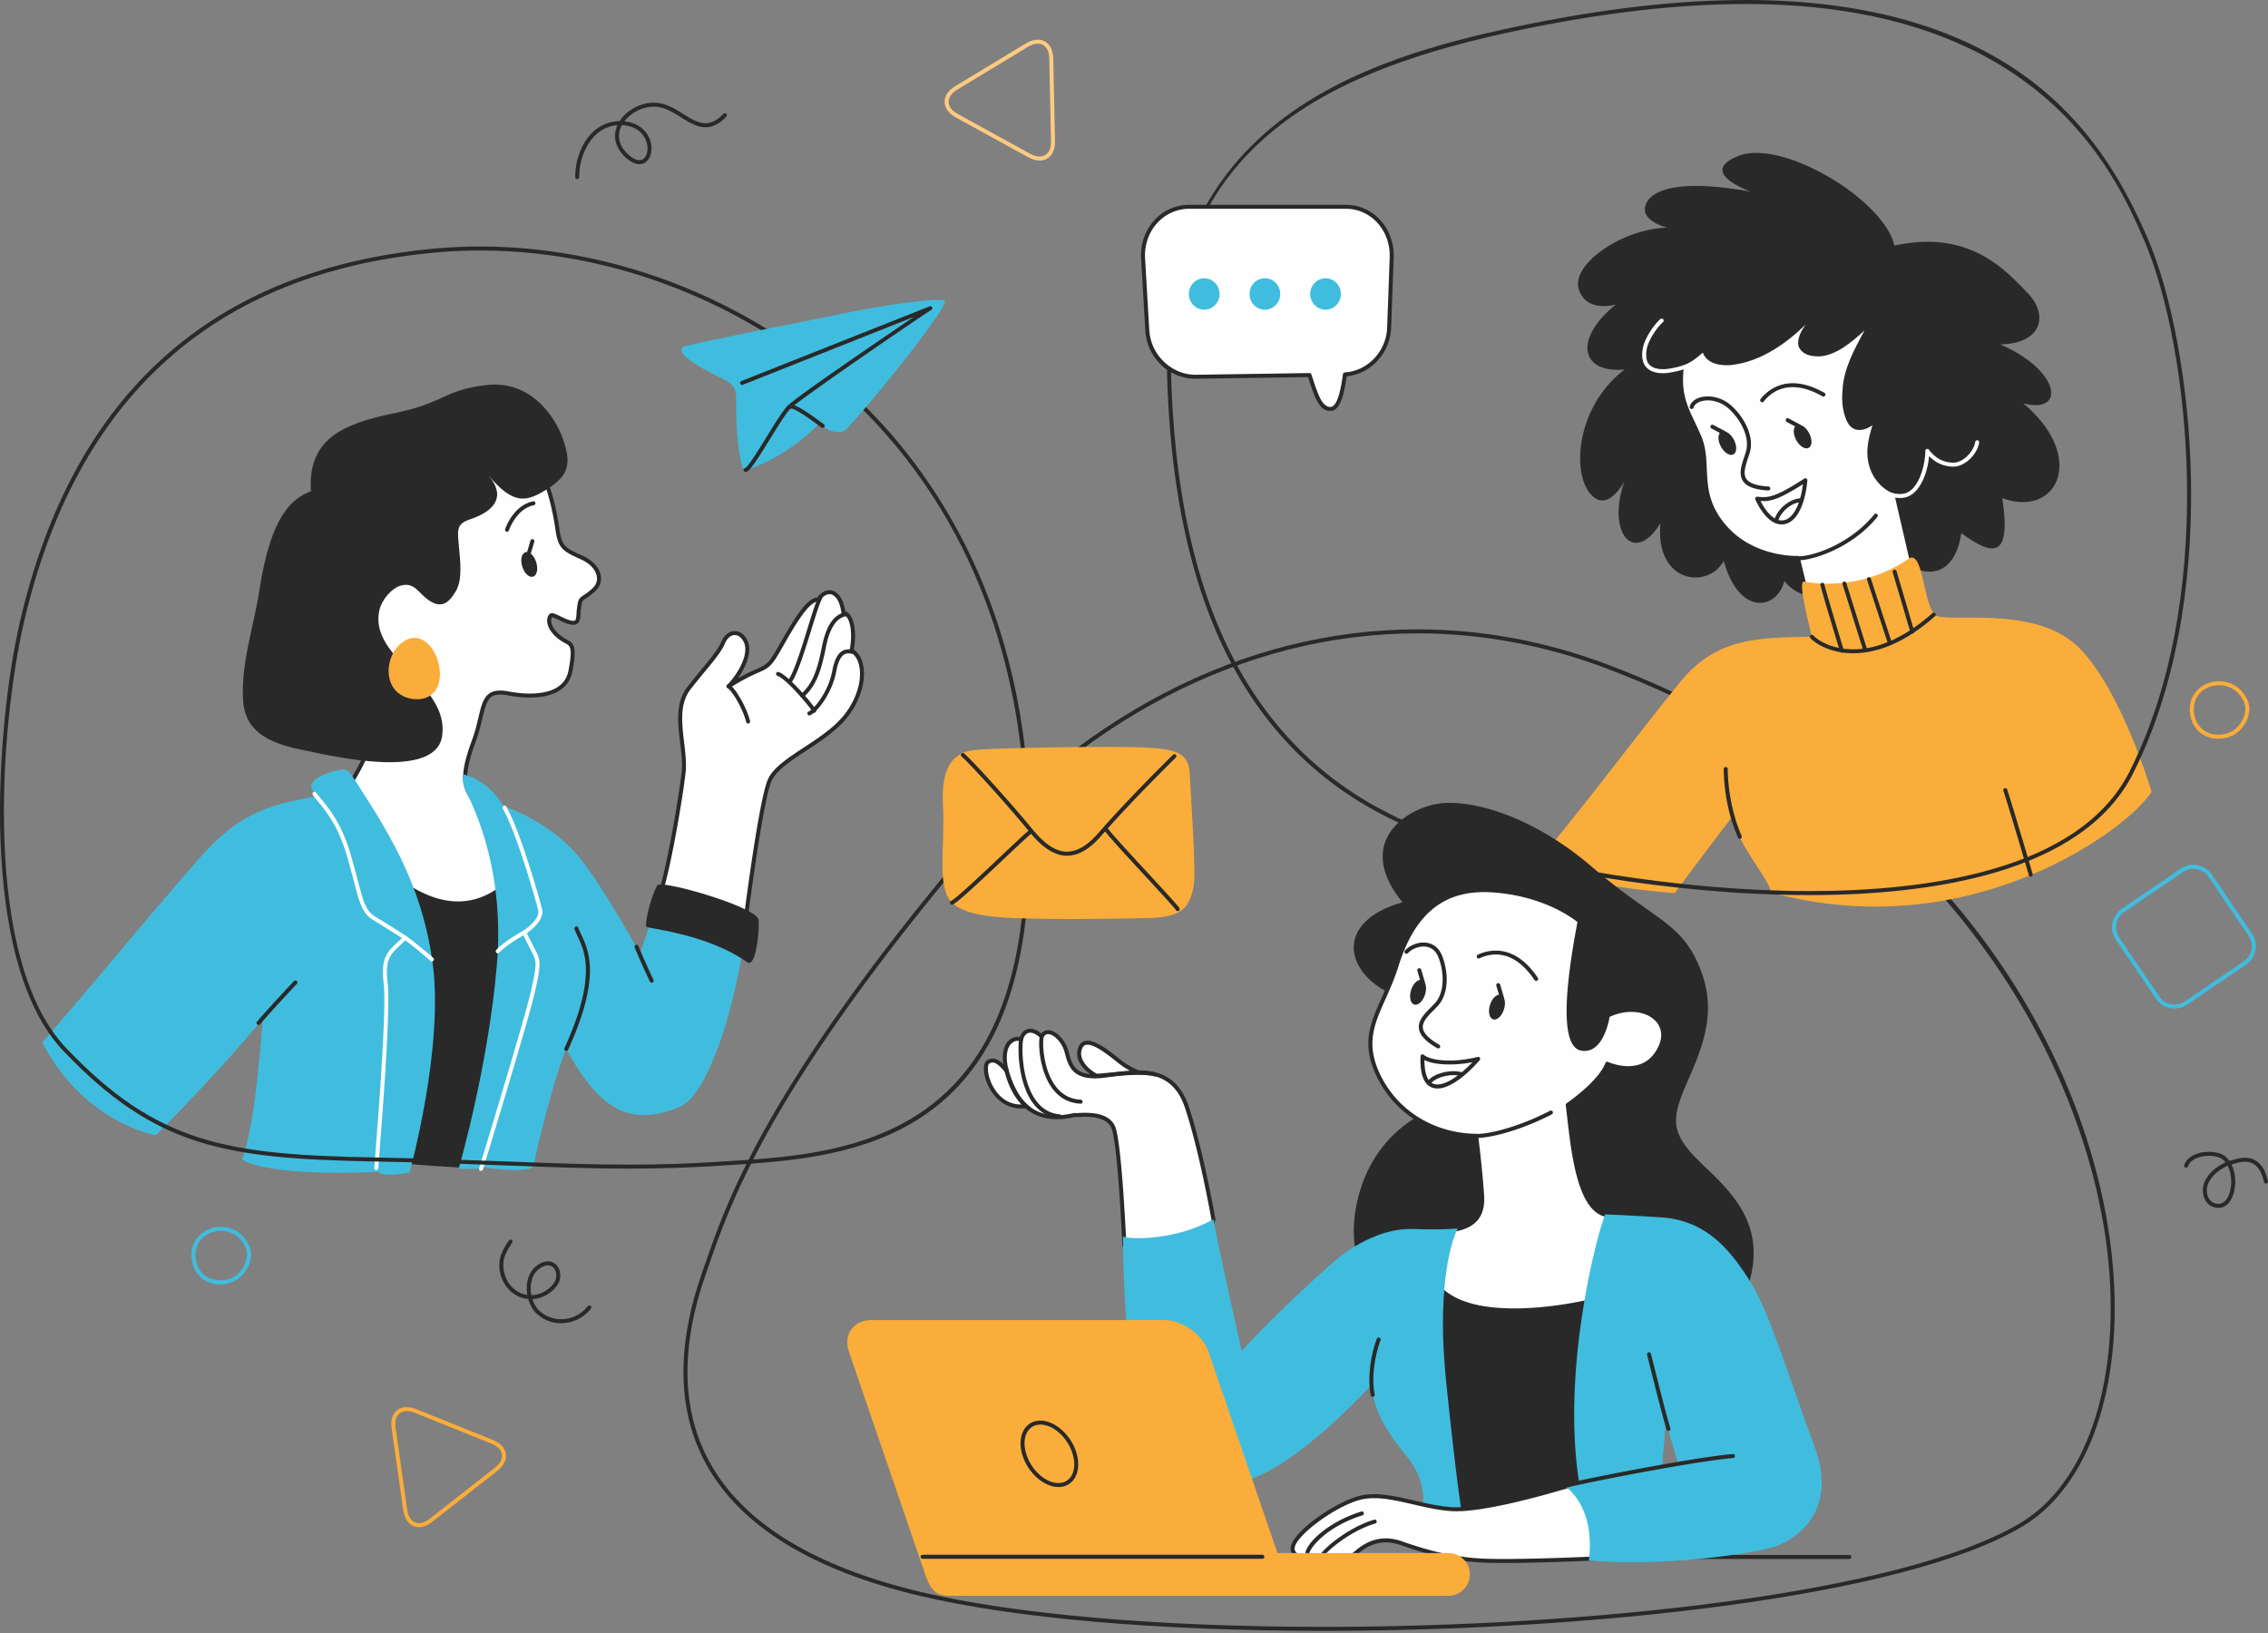 <svg width="600" height="432" fill="none" xmlns="http://www.w3.org/2000/svg"><rect width="100%" height="100%" fill="#808080" stroke="none"/><path d="M589.344 308.41c-2.05.879-3.98 2.431-4.715 3.901-.851 1.149-1.043 2.899-.504 4.243.293.731.917 1.646 2.23 1.865 2.253.443 3.209-1.947 3.52-2.996.67-2.254.481-5.049-.531-7.013Zm-2.434 11.124a3.76 3.76 0 0 1-.744-.077c-1.387-.23-2.466-1.122-3.021-2.51-.677-1.69-.435-3.825.588-5.19.792-1.598 2.838-3.277 5.035-4.253-.448-.573-.995-1.019-1.639-1.277-1.483-.592-4.17-.71-6.227.244-1.068.495-1.761 1.194-2.054 2.073a.528.528 0 1 1-1.002-.333c.383-1.151 1.287-2.084 2.613-2.699 2.038-.946 5.077-1.061 7.062-.265.925.37 1.68 1.024 2.265 1.86a9.476 9.476 0 0 1 1.133-.303c2.243-.751 4.181-.707 5.694.151 1.627.921 2.763 2.782 3.374 5.533a.529.529 0 0 1-1.032.23c-.543-2.448-1.507-4.077-2.862-4.844-1.246-.706-2.895-.722-4.904-.051a8.3 8.3 0 0 0-.85.219c1.099 2.221 1.277 5.232.548 7.682-.724 2.436-2.18 3.809-3.977 3.81ZM144.922 334.735c-.345 0-.706.078-1.068.232-2.149.915-2.958 2.697-3.259 4.03-.256 1.144-.245 2.416-.004 3.627a7.133 7.133 0 0 0 1.47-.179c2.376-.576 4.586-2.436 5.026-4.232.236-1.264-.079-2.404-.85-3.023a2.072 2.072 0 0 0-1.315-.455Zm3.492 15.31c-2.59 0-5.005-1.026-6.844-2.924-.816-.921-1.434-2.144-1.808-3.469a7.912 7.912 0 0 1-3.838-1.392c-2.021-1.398-3.385-3.687-3.741-6.277-.402-3.211.705-5.186 2.439-7.835a.53.53 0 0 1 .884.58c-1.648 2.516-2.64 4.206-2.275 7.116.315 2.292 1.516 4.317 3.293 5.548a6.89 6.89 0 0 0 2.991 1.169c-.223-1.279-.219-2.599.05-3.795.509-2.257 1.849-3.908 3.875-4.771 1.226-.523 2.519-.383 3.458.372 1.079.866 1.537 2.387 1.222 4.068-.542 2.212-3.039 4.365-5.817 5.039a8.465 8.465 0 0 1-1.444.198c.333 1.045.838 2.001 1.485 2.732a8.432 8.432 0 0 0 6.518 2.575 9.027 9.027 0 0 0 6.625-3.419.529.529 0 0 1 .741-.088c.23.181.269.513.088.741a10.076 10.076 0 0 1-7.902 3.832ZM164.521 33.113l-.057.108c-1.293 2.508-.792 5.107 1.408 7.316 1.604 1.611 3.119 2.2 4.152 1.617 1.082-.609 1.557-2.436 1.107-4.25-.267-1.076-1.527-4.56-6.61-4.79Zm-11.817 14.252a.529.529 0 0 1-.528-.526c-.02-4.507 1.721-9.02 4.542-11.778 1.994-1.949 4.477-2.987 7.205-3.015 2.138-3.354 6.602-5.42 10.52-4.77 2.298.382 4.31 1.639 6.255 2.854 3.599 2.247 6.706 4.19 10.703-.028a.529.529 0 0 1 .767.726c-4.589 4.845-8.371 2.484-12.029.197-1.857-1.16-3.779-2.36-5.869-2.707-3.265-.539-7.073 1.109-9.098 3.783 4.218.419 6.372 3.082 6.984 5.547.57 2.297-.109 4.578-1.612 5.426-.868.49-2.728.91-5.42-1.791-2.403-2.412-3.042-5.364-1.786-8.158-2.234.152-4.209 1.055-5.882 2.691-2.624 2.566-4.242 6.787-4.224 11.018a.528.528 0 0 1-.526.53h-.002Z" fill="#292929"/><path d="M587.053 181.274c-2.112 0-4.109.91-5.341 2.432-1.219 1.506-1.615 3.469-1.145 5.677.643 3.023 3.115 4.977 6.295 4.977.924 0 1.855-.168 2.765-.499 1.561-.568 3.019-2.022 3.804-3.797.667-1.509.758-3.015.256-4.244-1.203-2.844-3.684-4.546-6.634-4.546Zm-.191 14.142c-3.699 0-6.576-2.283-7.329-5.814-.68-3.195.363-5.331 1.358-6.561 1.43-1.768 3.734-2.823 6.162-2.823 3.389 0 6.233 1.942 7.61 5.197.615 1.501.519 3.302-.266 5.077-.898 2.028-2.588 3.699-4.409 4.361a9.11 9.11 0 0 1-3.126.563Z" fill="#FAAD3A"/><path d="M58.41 325.625c-2.113 0-4.11.909-5.341 2.431-1.22 1.507-1.616 3.47-1.146 5.676.644 3.024 3.116 4.979 6.295 4.979a8.08 8.08 0 0 0 2.766-.499c1.56-.568 3.018-2.022 3.803-3.794.668-1.511.76-3.019.256-4.247-1.203-2.844-3.684-4.546-6.634-4.546Zm-.192 14.142c-3.699 0-6.576-2.282-7.328-5.814-.681-3.195.362-5.332 1.358-6.561 1.43-1.768 3.734-2.824 6.161-2.824 3.389 0 6.233 1.943 7.61 5.196.615 1.504.52 3.305-.266 5.08-.898 2.028-2.587 3.698-4.409 4.361a9.157 9.157 0 0 1-3.126.562ZM580.246 229.846a4.82 4.82 0 0 0-2.72.834l-15.588 10.589a4.834 4.834 0 0 0-2.04 3.115 4.832 4.832 0 0 0 .749 3.647l10.587 15.585a4.87 4.87 0 0 0 4.04 2.129c.977 0 1.919-.29 2.724-.837l15.584-10.584a4.877 4.877 0 0 0 1.293-6.765l-10.587-15.584a4.875 4.875 0 0 0-4.042-2.129Zm-4.972 36.955a5.932 5.932 0 0 1-4.915-2.59l-10.587-15.586a5.89 5.89 0 0 1-.911-4.44 5.88 5.88 0 0 1 2.483-3.791l15.588-10.589a5.882 5.882 0 0 1 3.314-1.016c1.976 0 3.815.969 4.917 2.592l10.587 15.585a5.938 5.938 0 0 1-1.574 8.232l-15.583 10.585a5.893 5.893 0 0 1-3.319 1.018Z" fill="#40BDDE"/><path d="M107.596 373.285c-.926 0-1.692.317-2.215.919-.677.782-.935 2.028-.725 3.514l3.063 21.638c.318 2.244 1.477 3.584 3.1 3.584.898 0 1.893-.407 2.876-1.179l17.207-13.474c1.385-1.085 2.057-2.335 1.888-3.52-.168-1.185-1.16-2.2-2.794-2.858l-20.27-8.163c-.759-.306-1.475-.461-2.13-.461Zm3.223 30.711c-2.165 0-3.752-1.721-4.145-4.491l-3.063-21.64c-.258-1.817.079-3.323.972-4.352 1.195-1.377 3.262-1.664 5.538-.747l20.27 8.164c1.999.803 3.222 2.115 3.446 3.689.222 1.574-.588 3.173-2.284 4.5l-17.207 13.474c-1.17.918-2.39 1.403-3.527 1.403Z" fill="#FAAD3A"/><path d="M274.564 11.544c-.8 0-1.706.294-2.622.849L253.246 23.71c-1.505.91-2.321 2.072-2.295 3.268.025 1.197.888 2.323 2.43 3.172l19.152 10.53c1.801.99 3.485.971 4.484-.049.701-.715 1.055-1.853 1.026-3.29l-.457-21.847c-.05-2.437-1.209-3.95-3.022-3.95Zm.478 30.932c-.953 0-1.969-.292-3.019-.87l-19.15-10.53c-1.888-1.037-2.946-2.484-2.979-4.075-.033-1.59.963-3.079 2.805-4.194l18.696-11.318c1.096-.664 2.162-1 3.169-1 2.414 0 4.015 1.955 4.078 4.984l.457 21.848c.036 1.727-.423 3.127-1.327 4.05-.708.723-1.651 1.105-2.73 1.105Z" fill="#FDCA81"/><path d="M374.996 167.55c-45.823 0-90.046 23.046-124.524 64.895-47.581 57.748-57.567 86.689-62.932 102.237-.279.806-.545 1.581-.805 2.322-6.796 19.421-6.472 36.158.966 49.745 8.828 16.129 27.664 27.707 55.987 34.415 25.074 5.939 62.9 9.211 106.511 9.212h.018c68.813 0 152.485-8.502 184.315-27.497 17.21-10.271 26.157-36.364 23.349-68.097-4.547-51.403-42.097-123.619-132.956-157.98-16.234-6.14-33.033-9.252-49.929-9.252Zm-24.779 263.882h-.018c-43.69-.001-81.602-3.283-106.755-9.24-28.625-6.78-47.692-18.534-56.669-34.936-7.587-13.861-7.937-30.885-1.037-50.6.26-.742.525-1.513.803-2.319 5.387-15.611 15.413-44.669 63.115-102.565 34.684-42.096 79.196-65.278 125.34-65.278 17.024 0 33.949 3.135 50.302 9.319 40.767 15.418 74.858 40.202 98.587 71.675 19.969 26.486 32.417 57.454 35.049 87.2 2.843 32.141-6.3 58.617-23.862 69.098-31.999 19.097-115.9 27.646-184.855 27.646Z" fill="#292929"/><path d="M142.736 124.046c2.101 3.439 3.818 9.555 4.776 16.244.671 4.68 1.912 5.159 6.497 7.261 4.587 2.102 5.639 6.115 3.155 8.408-3.539 3.266-3.535 1.482-4.013 5.159-.32 2.454.346 4.412-2.955 3.356-1.296-.415-3.976-2.01-4.357-1.716-1.143.883-.792 4.225 3.565 6.733 1.589.915 2.905.792 1.501 8.062-1.223 6.331-8.886 7.309-16.483 5.875-7.596-1.432-6.019 4.301-9.028 12.47-3.01 8.17-3.44 12.756.715 16.196 4.157 3.44 7.454 19.922 7.024 23.935-.43 4.013-14.763 12.325-26.946-1.147-6.592-9.172-14.045-26.802-14.045-26.802s7.739-10.749 7.596-21.212c-.143-10.462-4.586-49.877 9.889-61.056 14.476-11.178 31.675-4.536 33.109-1.766Z" fill="#FEFEFE"/><path d="M92.742 208.145c.968 2.251 7.833 18.024 13.874 26.43 5.351 5.913 10.855 7.162 14.524 7.162 6.374 0 11.25-3.739 11.467-5.764.415-3.877-2.913-20.224-6.836-23.471-4.546-3.764-3.815-8.803-.874-16.786.802-2.173 1.271-4.166 1.687-5.924.972-4.128 1.677-7.111 5.759-7.111.648 0 1.361.075 2.177.229 1.999.378 3.904.569 5.662.569 4.124 0 9.243-1.046 10.204-6.025 1.2-6.215.405-6.631-.798-7.261-.145-.077-.295-.155-.449-.244-2.606-1.5-4.244-3.577-4.378-5.553-.06-.89.215-1.637.755-2.056.458-.354 1.255-.008 2.944.8.697.334 1.418.678 1.896.832.556.178 1.003.267 1.327.267.625 0 .741-.257.832-1.836.023-.422.051-.877.112-1.351.318-2.447.444-2.712 1.677-3.522.521-.341 1.308-.857 2.5-1.959.891-.822 1.28-1.911 1.096-3.068-.278-1.747-1.815-3.419-4.111-4.471l-.268-.123c-4.364-1.998-5.834-2.67-6.532-7.544-.992-6.925-2.707-12.772-4.705-16.044-.67-1.29-6.303-4.241-14.263-4.241-4.61 0-11.487 1.068-18.072 6.151-12.244 9.457-10.681 40.03-9.931 54.723.122 2.384.227 4.444.248 5.908.133 9.768-6.343 19.578-7.524 21.283Zm28.398 34.648c-3.884 0-9.697-1.311-15.345-7.556-6.588-9.162-14.066-26.773-14.14-26.95a.527.527 0 0 1 .057-.514c.077-.106 7.636-10.733 7.497-20.896-.02-1.445-.124-3.495-.246-5.869-.76-14.873-2.341-45.819 10.341-55.612 6.82-5.267 13.942-6.373 18.717-6.373 7.758 0 14.174 2.831 15.182 4.781 2.053 3.356 3.82 9.35 4.832 16.412.616 4.302 1.635 4.768 5.925 6.732l.269.124c2.657 1.217 4.375 3.137 4.713 5.265.242 1.518-.263 2.941-1.42 4.01-1.257 1.161-2.089 1.705-2.638 2.066-.911.599-.928.61-1.21 2.775-.058.448-.083.878-.105 1.275-.095 1.667-.25 3.568-3.534 2.515-.548-.176-1.302-.536-2.031-.885-.636-.305-1.567-.75-1.934-.829-.191.219-.286.604-.255 1.06.086 1.254 1.142 3.15 3.853 4.711.139.08.277.152.41.223 1.721.901 2.631 1.735 1.345 8.397-.857 4.437-4.849 6.88-11.241 6.88-1.823 0-3.794-.198-5.857-.586a10.799 10.799 0 0 0-1.982-.212c-3.116 0-3.702 1.931-4.732 6.298-.422 1.787-.9 3.813-1.722 6.047-3.198 8.678-3.057 12.615.556 15.606 4.334 3.586 7.666 20.161 7.212 24.399-.289 2.7-5.673 6.706-12.517 6.706Z" fill="#292929"/><path d="M99.356 306.736c2.676 1.148 27.901 2.484 27.901 2.484s11.084-35.351 6.499-75.865c-9.174 8.026-19.494 6.114-29.812-2.294 6.495 19.875 3.44 60.768-4.588 75.675ZM138.167 149.893c.559 1.788 1.838 2.981 2.856 2.664 1.019-.319 1.392-2.027.835-3.816-.558-1.787-1.838-2.98-2.854-2.66-1.02.318-1.396 2.024-.837 3.812Z" fill="#292929"/><path d="M139.883 146.936a.528.528 0 0 1-.506-.677l.956-3.249a.527.527 0 1 1 1.013.298l-.956 3.25a.529.529 0 0 1-.507.378Z" fill="#292929"/><path d="M114.453 254.757c-2.95-21.758-12.678-36.153-21.282-49.49-1.32-2.046-2.541-1.755-3.103-1.643-4.114.817-8.705 2.748-7.529 5.269.25.533.633 1.081 1.11 1.691-1.785.36-3.921.808-6.46 1.367-9.556 2.1-15.47 5.881-21.393 11.804-5.925 5.923-36.218 42.656-44.626 52.019 11.084 21.405 30.102 24.557 30.102 24.557s17.38-17.483 28.273-30.86c-.384 2.674-1.719 27.519-5.541 37.264 6.75 3.917 25.514 3.73 35.95 3.283 1.712 1.572 8.385.157 8.385.157s9.171-32.868 6.114-55.418Z" fill="#40BDDE"/><path d="M82.252 129.97c-5.016 1.863-10.606 6.449-13.616 26.084-1.455 9.496-4.979 19.69-4.316 29.374.622 9.063 8.471 11.535 16.473 13.135 7.05 1.41 34.448 7.943 36.176-3.854 2.015-13.763-19.677-20.674-16.566-33.448.633-2.596 3.241-5.823 5.926-6.424 3.426-.765 4.444 2.163 7.109 3.959 3.246 2.189 5.189.91 7.139-2.375 1.843-3.104 1.153-8.078.861-11.564-.382-4.567-.925-6.217 3.038-7.524 5.357-1.766 9.944-5.396 4.788-11.52 6.879 8.169 10.318 6.88 15.907 3.297 5.59-3.584 5.877-6.88 3.727-13.042-2.151-6.164-8.743-15.623-20.352-14.19-11.609 1.433-10.463 4.586-24.365 7.453-13.903 2.867-22.789 7.023-21.929 20.639Z" fill="#292929"/><path d="M134.136 140.673a.529.529 0 0 1-.498-.706c.375-1.051 2.495-6.344 7.413-7.362a.53.53 0 0 1 .213 1.035c-4.363.902-6.29 5.724-6.631 6.682a.529.529 0 0 1-.497.351Z" fill="#292929"/><path d="m99.548 309.557-.033-.001a.527.527 0 0 1-.494-.559c.028-.459.126-1.711.267-3.531.827-10.624 3.026-38.847 2.219-45.293-.844-6.747.985-8.438 3.754-10.997.345-.319.709-.656 1.087-1.019a528.673 528.673 0 0 0-7.65-4.797c-2.828-1.728-3.45-4.075-5.114-10.346a299.39 299.39 0 0 0-1.806-6.584c-2.27-7.882-5.503-11.809-7.643-14.407-.525-.637-.978-1.187-1.356-1.715a.528.528 0 0 1 .86-.615c.357.499.8 1.036 1.312 1.658 2.195 2.666 5.512 6.695 7.842 14.787.75 2.601 1.339 4.82 1.812 6.605 1.584 5.973 2.178 8.208 4.645 9.715 3.405 2.082 8.178 5.135 8.227 5.166a.529.529 0 0 1 .089.818 53.707 53.707 0 0 1-1.589 1.51c-2.707 2.503-4.198 3.881-3.421 10.089.819 6.553-1.385 34.854-2.215 45.507-.14 1.812-.238 3.058-.266 3.515a.528.528 0 0 1-.527.494Z" fill="#FEFEFE"/><path d="m173.311 240.424-4.013 11.848s-9.555-17.389-15.671-25.033c-5.715-7.144-13.931-11.616-20.441-14.044-4.393-7.269-10.598-8.318-10.598-8.318s-.492 1.721.417 3.898c.909 2.176 10.747 19.228 8.455 46.364-2.292 27.136-10.128 54.081-10.128 54.081h5.925l.13-.426c4.457.573 13.532 1.487 13.819-.529.383-2.675 5.543-24.078 8.6-30.767 9.172 17.006 17.683 20.477 29.997 15.304 8.802-3.697 16.058-33.267 17.014-44.924.19-.192-23.506-7.454-23.506-7.454Z" fill="#40BDDE"/><path d="M127.257 309.748a.529.529 0 0 1-.505-.682c.118-.388 11.861-38.859 13.559-46.209 1.743-7.562 1.687-8.469.551-10.691a718.242 718.242 0 0 1-2.657-5.243.531.531 0 0 1 .195-.687c1.29-.796 4.515-3.335 3.967-5.49-1.22-4.786-5.867-20.645-9.265-26.673l-.11-.193a.53.53 0 0 1 .918-.524l.113.199c3.448 6.119 8.139 22.108 9.368 26.931.721 2.831-2.8 5.537-4.031 6.383.409.815 1.368 2.72 2.441 4.816 1.329 2.594 1.277 3.873-.462 11.409-1.704 7.387-13.458 45.892-13.577 46.281a.528.528 0 0 1-.505.373Z" fill="#FEFEFE"/><path d="M149.805 278.025a.529.529 0 0 1-.479-.747c8.591-18.804 5.389-25.573 3.476-29.617-.333-.704-.621-1.312-.821-1.911a.53.53 0 0 1 1.004-.334c.178.539.453 1.12.772 1.793 1.991 4.21 5.325 11.256-3.471 30.508a.53.53 0 0 1-.481.308ZM172.406 259.966a.528.528 0 0 1-.478-.3c-.021-.044-2.13-4.461-4.024-9.006a.53.53 0 0 1 .284-.691.532.532 0 0 1 .691.285c1.883 4.521 3.982 8.912 4.003 8.956a.528.528 0 0 1-.476.756Z" fill="#292929"/><path d="M174.84 235.885c2.149-6.736 5.303-24.938 6.019-31.674.716-6.736-3.296-16.196 1.434-22.215 4.729-6.019 7.74-9.03 9.029-12.04 1.29-3.009 4.3-3.439 5.876-.43 1.577 3.01-.86 8.314-4.442 12.04 8.742-5.589 9.458-3.584 12.181-7.882 2.724-4.301 8.027-15.337 11.468-15.05 2.865-3.87 6.162-1.72 6.735 3.583 1.72-.142 3.297 3.87 2.151 9.89 4.155 2.436 3.725 11.321-2.151 18.058-5.877 6.737-17.056 10.749-19.493 16.196-2.435 5.446-6.449 37.407-6.449 37.407l-22.358-7.883Z" fill="#FEFEFE"/><path d="m175.494 235.556 21.262 7.497c.599-4.697 4.134-31.82 6.409-36.908 1.37-3.062 5.313-5.651 9.487-8.391 3.644-2.393 7.411-4.866 10.089-7.936 3.481-3.99 5.302-9.195 4.639-13.262-.308-1.889-1.122-3.271-2.357-3.995a.529.529 0 0 1-.253-.554c.838-4.397.194-7.596-.816-8.816-.17-.205-.433-.449-.726-.449-.269 0-.585-.2-.614-.468-.329-3.042-1.604-5.086-3.171-5.086-.858 0-1.762.608-2.615 1.76a.517.517 0 0 1-.468.212h-.002c-2.473 0-6.333 6.767-8.887 11.246-.768 1.348-1.494 2.622-2.088 3.559-1.643 2.594-2.636 3.032-4.812 3.991-1.613.709-3.822 1.682-7.532 4.054a.531.531 0 0 1-.693-.109.53.53 0 0 1 .029-.702c3.245-3.375 5.875-8.528 4.355-11.428-.598-1.142-1.429-1.77-2.341-1.77-1.036 0-2.002.808-2.582 2.163-.925 2.157-2.641 4.238-5.239 7.39a241.988 241.988 0 0 0-3.861 4.768c-2.959 3.767-2.329 9.028-1.72 14.117.334 2.797.651 5.439.397 7.827-.677 6.364-3.714 24.097-5.89 31.29Zm21.704 8.74a.566.566 0 0 1-.177-.029l-22.357-7.884a.529.529 0 0 1-.328-.659c2.166-6.786 5.308-25.092 5.998-31.57.241-2.27-.068-4.853-.395-7.59-.635-5.302-1.292-10.785 1.938-14.895 1.454-1.851 2.741-3.411 3.875-4.787 2.542-3.082 4.22-5.117 5.084-7.133.752-1.757 2.081-2.805 3.553-2.805 1.304 0 2.499.852 3.276 2.337 1.411 2.691-.027 6.764-2.489 10.197 2.256-1.294 3.828-1.986 4.971-2.49 2.09-.921 2.872-1.265 4.344-3.588.581-.917 1.3-2.18 2.063-3.517 3.62-6.349 6.845-11.621 9.59-11.779 1.279-1.624 2.492-1.972 3.299-1.972 2.082 0 3.693 2.182 4.169 5.6.342.083.752.298 1.155.785 1.057 1.277 1.961 4.475 1.106 9.335 1.337.923 2.215 2.482 2.55 4.534.711 4.364-1.207 9.909-4.885 14.126-2.774 3.179-6.603 5.693-10.306 8.125-4.042 2.653-7.859 5.159-9.102 7.939-2.377 5.313-6.368 36.94-6.409 37.259a.527.527 0 0 1-.523.461Z" fill="#292929"/><path d="M197.914 191.41a.528.528 0 0 1-.513-.406c-.725-3.043-3.448-8.005-4.938-8.999a.529.529 0 1 1 .585-.878c1.856 1.236 4.65 6.562 5.38 9.632a.526.526 0 0 1-.514.651ZM215.401 188.544a.528.528 0 0 1-.473-.291c-.533-1.068-6.879-8.676-9.298-9.482a.53.53 0 0 1 .335-1.002c2.774.925 9.329 8.853 9.908 10.011a.527.527 0 0 1-.472.764Z" fill="#292929"/><path d="M214.111 189.261a.528.528 0 0 1-.222-1.008c1.659-.765 5.309-5.446 6.295-10.795.505-2.742 1.349-4.446 2.578-5.208 1.138-.705 2.397-.463 3.246-.221a.528.528 0 1 1-.291 1.016c-1.056-.303-1.795-.271-2.398.103-.949.589-1.654 2.103-2.096 4.502-1.015 5.507-4.82 10.607-6.892 11.562a.528.528 0 0 1-.22.049ZM212.247 184.53a.527.527 0 0 1-.346-.927c3.124-2.716 4.404-6.677 5.561-12.6 1.063-5.453 3.137-8.487 6.16-9.018a.528.528 0 1 1 .182 1.039c-2.548.449-4.333 3.201-5.305 8.18-1.201 6.15-2.552 10.281-5.905 13.197a.527.527 0 0 1-.347.129ZM208.95 180.805a.528.528 0 0 1-.431-.833c1.555-2.209 3.508-8.526 5.075-13.603 1.174-3.796 2.187-7.074 2.92-8.418a.526.526 0 0 1 .716-.21c.257.139.351.46.211.716-.682 1.251-1.729 4.638-2.837 8.224-1.673 5.415-3.57 11.553-5.221 13.9a.528.528 0 0 1-.433.224ZM68.397 271.146a.527.527 0 0 1-.4-.87c3.22-3.788 9.698-10.652 9.764-10.721a.527.527 0 1 1 .767.726c-.065.068-6.525 6.912-9.727 10.679a.524.524 0 0 1-.404.186ZM173.906 234.181c-2.112 3.961-3.334 10.385-2.904 10.958.43.574 16.107 1.849 26.802 9.506 2.436 1.146 3.215-10.144 2.834-11.45-1.003-3.44-25.441-10.447-26.732-9.014Z" fill="#292929"/><path d="M114.262 254.33a.526.526 0 0 1-.347-.13c-.049-.041-4.864-4.222-7.104-5.714a.528.528 0 0 1 .586-.879c2.296 1.529 7.012 5.622 7.212 5.796a.53.53 0 0 1-.347.927ZM131.669 252.182a.529.529 0 0 1-.374-.901c2.018-2.019 4.598-3.566 6.304-4.591a37.81 37.81 0 0 0 1.063-.65.528.528 0 1 1 .576.885c-.285.185-.659.409-1.095.671-1.663.998-4.175 2.505-6.1 4.431a.53.53 0 0 1-.374.155Z" fill="#FEFEFE"/><path d="M116.318 177.12c-.558-5.211-4.666-10.552-9.542-7.436-4.241 2.708-5.532 9.999-1.65 13.455 1.652 1.471 4.326 2.159 6.561 1.722 3.754-.736 5.009-4.209 4.631-7.741Z" fill="#FAAD3A"/><path d="M127.083 66.265c-3.852 0-7.716.17-11.487.503-58.832 5.21-95.633 38.299-109.378 98.349-6.043 26.394-11.219 88.548 11.349 112.209 24.156 25.324 42.544 28.143 81.8 28.882 13.554.257 24.936.686 34.977 1.065 11.675.441 21.756.822 32.043.822h.002c8.152 0 15.624-.236 23.515-.742l2.439-.153c29.339-1.827 73.674-4.589 78.477-69.681 3.732-50.605-9.778-94.021-39.069-125.554-26.583-28.616-65.711-45.7-104.668-45.7Zm39.306 242.886h-.002c-10.307 0-20.398-.381-32.083-.823-10.036-.378-21.413-.808-34.957-1.063-39.568-.746-58.112-3.596-82.544-29.211-22.864-23.97-17.7-86.598-11.615-113.173 13.86-60.547 50.975-93.911 110.315-99.165 3.801-.336 7.697-.507 11.58-.507 39.245 0 78.662 17.21 105.441 46.037 20.569 22.143 44.093 62.037 39.349 126.351-4.871 66.011-49.76 68.807-79.464 70.657l-2.437.155c-7.914.506-15.409.742-23.583.742Z" fill="#292929"/><path d="M181.067 91.654c7.157-1.867 30.034-6.225 42.018-8.715 11.983-2.491 25.056-4.203 26.768-3.424 1.711.778-17.276 24.744-26.146 34.237-2.956 2.023-7.003-1.712-7.003-1.712-8.403 8.715-17.898 11.983-19.452 12.295-1.557.31-2.336-9.337-2.492-15.097-.155-5.757.867-6.879-3.889-9.181-14.785-7.16-9.804-8.403-9.804-8.403Z" fill="#40BDDE"/><path d="M197.251 124.863a.528.528 0 0 1-.139-1.037c.781-.284 3.621-4.884 5.695-8.243 2.228-3.61 4.333-7.02 5.588-8.273 2.362-2.363 24.131-17.223 33.372-23.477l-45.253 17.96a.528.528 0 1 1-.391-.981l49.8-19.764a.528.528 0 0 1 .431.963c-1.538.815-34.742 23.575-37.212 26.045-1.167 1.168-3.338 4.683-5.437 8.082-3.605 5.84-5.292 8.427-6.314 8.706a.524.524 0 0 1-.14.019Z" fill="#292929"/><path d="M217.638 113.191a.53.53 0 0 1-.311-.101l-.228-.167c-3.191-2.332-7.162-5.243-8.094-4.768a.53.53 0 0 1-.709-.237.527.527 0 0 1 .236-.708c1.438-.718 4.285 1.273 9.191 4.86l.226.166a.526.526 0 0 1 .115.738.526.526 0 0 1-.426.217Z" fill="#292929"/><path d="M258.253 198.358c-5.985.548-9.384 4.266-8.784 14.845.599 10.581-1.797 21.503 2.396 25.596 4.193 4.097 14.771 4.099 24.555 4.268 9.783.169 22.452-.118 26.204-.171 8.833-.128 11.977-1.663 13.175-8.576.706-4.068-.987-27.021-1.047-29.435-.151-6.015-4.044-6.784-12.578-7.167-8.182-.369-38.33.127-43.921.64Z" fill="#FAAD3A"/><path d="m282.283 226.369-.118-.002c-4.21-.063-7.635-3.605-10.148-6.685-4.642-5.696-15.087-17.37-17.625-19.541a.527.527 0 1 1 .686-.802c2.572 2.198 13.093 13.952 17.759 19.674 2.367 2.902 5.569 6.241 9.343 6.298 2.701.017 5.523-1.621 8.396-4.936 7.908-9.123 19.644-20.616 19.761-20.731a.529.529 0 0 1 .739.755c-.118.115-11.822 11.577-19.701 20.667-3.09 3.566-6.066 5.303-9.092 5.303Z" fill="#292929"/><path d="M251.864 239.327a.528.528 0 0 1-.235-1c1.373-.685 8.376-7.294 13.488-12.12 4.235-3.997 6.659-6.277 7.234-6.627a.528.528 0 1 1 .55.901c-.507.31-3.689 3.314-7.06 6.495-6.927 6.539-12.338 11.598-13.741 12.295a.512.512 0 0 1-.236.056ZM311.559 241.034a.529.529 0 0 1-.455-.261c-.337-.572-4.27-4.834-8.075-8.956-5.022-5.44-10.215-11.065-11-12.312a.529.529 0 1 1 .893-.564c.734 1.166 6.126 7.007 10.883 12.16 4.846 5.25 7.836 8.499 8.211 9.138a.528.528 0 0 1-.457.795ZM501.171 64.97c-2.905-12.322-29.663-28.165-41.105-23.763-11.442 4.4 3.168 9.505 3.168 9.505-17.603-3.169-26.053-1.058-27.813 3.345-1.761 4.4 5.633 6.16 5.633 6.16-11.971.352-25.349 9.683-23.413 16.196 1.936 6.514 9.858 4.137 9.858 4.137-11.267 9.066-9.429 18.285 2.327 17.197-12.361 9.296-14.12 26.372-9.368 32.533 4.752 6.162 9.366-3.164 9.366-3.164-4.966 13.727 2.427 22.705 9.469 11.263-1.584 15.667 12.323 17.779 16.724 10.034 4.225 14.963 14.259 12.674 16.02 5.281 5.457 6.865 16.195 4.577 18.308-2.817 5.985 7.042 11.266.616 10.738-4.841 6.161 7.217 15.844 8.097 17.78-5.017 8.801 6.514 13.203 6.338 10.826-9.242 14.7 5.369 22.445-11.003 5.545-25.085 11.267 2.992 10.034-8.626-6.073-15.58 11.354-.264 12.762-8.01 7.129-13.73-5.632-5.722-15.138-16.813-35.119-12.411Z" fill="#292929"/><path d="M445.221 95.04c-1.719 10.318 1.339 13.378 4.395 20.64 3.059 7.261-1.217 14.914 6.929 23.981 7.595 8.457 19.062 7.932 19.062 7.932l3.248 13.186 28.092-7.263-6.114-26.467s5.732-3.152 4.012-14.428c-1.719-11.275-1.91-39.174-29.238-34.97-27.328 4.202-27.9 9.17-30.386 17.39Z" fill="#FEFEFE"/><path d="M475.607 147.065c.241 0 .455.165.512.402l3.12 12.667 27.078-6.999-6-25.966a.532.532 0 0 1 .26-.582c.053-.028 5.383-3.159 3.745-13.886-.176-1.156-.336-2.489-.512-3.944-1.396-11.596-3.735-31.006-22.918-31.006-1.636 0-3.387.142-5.205.422-26.075 4.01-27.444 8.598-29.714 16.197l-.246.823c-1.341 8.075.317 11.569 2.611 16.403a89.924 89.924 0 0 1 1.765 3.88c1.178 2.795 1.299 5.577 1.428 8.522.209 4.801.426 9.766 5.407 15.312 6.636 7.387 16.383 7.761 18.27 7.761.508 0 .383-.006.399-.006Zm3.248 14.243a.532.532 0 0 1-.513-.402l-3.148-12.779c-1.995-.001-12.12-.408-19.042-8.112-5.233-5.827-5.469-11.216-5.676-15.971-.125-2.848-.243-5.538-1.346-8.158a89.701 89.701 0 0 0-1.746-3.837c-2.287-4.82-4.095-8.627-2.683-17.095l.26-.886c2.389-7.999 3.829-12.827 30.566-16.939a35.418 35.418 0 0 1 5.365-.434c20.12 0 22.528 19.992 23.967 31.935.173 1.443.333 2.765.508 3.913 1.529 10.025-2.667 13.842-3.938 14.748l6.033 26.107a.53.53 0 0 1-.383.63l-28.092 7.263a.543.543 0 0 1-.132.017Z" fill="#292929"/><path d="M511.333 102.991c-.954-5.759-2.124-11.206-5.101-16.337-1.835-3.163-3.492-6.42-6.596-8.528-8.717-5.924-20.456-5.57-30.376-3.512-7.878 1.635-16.648 4.427-22.753 9.858-2.029 1.804-10.245 9.995-4.924 12.36 3.116 1.388 6.55-1.554 8.9-3.539.105.3.273.62.517.988 1.585 2.376 5.545 2.64 8.186 2.112 6.865-1.056 13.467-5.545 18.484-10.562-1.056 1.584-2.377 3.697-1.848 5.81 1.056 2.376 3.432 2.64 5.545 2.64 4.489-.264 8.714-3.96 11.882-6.866-2.64 5.018-5.545 10.035-5.809 15.844-.264 2.641 0 5.545 1.056 7.922 1.321 3.168 4.225 3.168 6.866 1.32-1.32 4.225-2.113 8.186-.264 12.411 1.101 2.518 4.576 6.777 9.418 5.897 3.867-.703 4.583-9.773 5.985-12.939 2.616-5.909 1.897-8.447.832-14.879Z" fill="#292929"/><path d="M439.927 98.73c-2.364 0-4.651-.84-5.288-3.239-.372-1.393-.151-3.08.179-4.197.641-2.174 2.616-5.25 4.403-6.858a.528.528 0 1 1 .705.785c-1.635 1.472-3.511 4.39-4.095 6.373-.29.978-.487 2.444-.171 3.626.794 2.98 5.002 2.461 5.838 2.325 2.504-.404 4.361-.977 5.843-1.806a.53.53 0 0 1 .719.203.526.526 0 0 1-.203.719c-1.593.891-3.561 1.503-6.192 1.926-.568.092-1.156.143-1.738.143Z" fill="#FEFEFE"/><path d="m467.8 129.75-.028-.001c-3.475-.192-5.647-.995-6.64-2.456-1.233-1.814-.445-4.182.318-6.472.148-.447.297-.893.428-1.329 1.17-3.904-1.51-8.616-4.496-11.342-2.357-2.151-5.362-2.556-7.293-2.004-1.096.314-1.849.932-2.064 1.698a.53.53 0 0 1-1.018-.287c.318-1.126 1.334-2.01 2.792-2.427 2.215-.633 5.638-.186 8.295 2.241 3.33 3.039 6.104 8.06 4.795 12.424-.133.447-.285.902-.437 1.359-.682 2.046-1.386 4.163-.446 5.545.784 1.154 2.744 1.825 5.824 1.996a.527.527 0 0 1-.03 1.055ZM466.184 106.406a.531.531 0 0 1-.414-.857c1.845-2.329 7.186-7.148 16.916-1.608a.53.53 0 0 1-.522.918c-8.694-4.948-13.483-1.281-15.565 1.346a.529.529 0 0 1-.415.201ZM478.592 114.569c.884 1.651.842 3.399-.099 3.903-.939.506-2.422-.423-3.309-2.075-.886-1.648-.838-3.396.099-3.899.942-.505 2.422.422 3.309 2.071Z" fill="#292929"/><path d="M475.931 113.284a.539.539 0 0 1-.249-.061l-2.99-1.593a.528.528 0 1 1 .497-.932l2.99 1.592a.529.529 0 0 1-.248.994ZM458.671 116.289c.883 1.65.84 3.398-.101 3.903-.939.505-2.422-.425-3.307-2.077-.887-1.647-.841-3.395.098-3.898.943-.505 2.422.42 3.31 2.072Z" fill="#292929"/><path d="M456.009 115.003a.536.536 0 0 1-.248-.062l-2.991-1.592a.531.531 0 0 1-.217-.716.53.53 0 0 1 .715-.217l2.99 1.593a.529.529 0 0 1-.249.994ZM465.744 132.533c1.689 3.284 3.706 5.146 5.606 5.146 2.724 0 4.882-3.724 5.619-9.586-6.621 4.213-8.837 4.609-11.225 4.44Zm5.606 6.202c-2.52 0-4.996-2.339-6.97-6.588a.526.526 0 0 1 .531-.749c.541.054 1.099.11 1.648.11 2.038 0 4.453-.802 10.767-4.9a.528.528 0 0 1 .813.491c-.66 7.178-3.262 11.636-6.789 11.636Z" fill="#292929"/><path d="M469.874 138.326a.528.528 0 0 1-.509-.667c.931-3.413 4.721-5.963 7.216-5.816a.53.53 0 0 1 .495.561.515.515 0 0 1-.561.494c-2.123-.136-5.347 2.169-6.131 5.039a.528.528 0 0 1-.51.389Z" fill="#292929"/><path d="M406.382 228.091c5.016-4.871 28.951-36.545 38.267-47.869 9.316-11.323 20.065-11.609 34.684-11.753-3.599-14.423-2.643-14.742-1.926-14.6.716.144 14.373 3.123 27.99-6.337 3.608-.968 3.461 13.486 6.901 15.348 3.439 1.864 26.371-2.867 37.695 8.457 11.322 11.322 19.204 38.124 19.204 38.124-6.163 9.889-48.014 40.989-100.613 26.658-1.003-4.444-8.17-11.324-10.319-20.065-8.886 11.609-15.193 20.207-15.193 20.207s-28.234-1.863-36.69-8.17Z" fill="#FAAD3A"/><path d="M490.301 172.813c-5.758 0-9.771-2.329-11.349-3.978a.528.528 0 1 1 .764-.73c2.961 3.096 15.11 8.658 31.515-5.906a.525.525 0 0 1 .745.045.525.525 0 0 1-.044.745c-8.481 7.53-15.916 9.824-21.631 9.824Z" fill="#292929"/><path d="M487.265 172.678a.53.53 0 0 1-.506-.375c-.19-.628-4.694-15.426-5.168-17.522a.529.529 0 0 1 1.03-.234c.466 2.059 5.102 17.296 5.15 17.449a.529.529 0 0 1-.506.682ZM493.474 172.582a.531.531 0 0 1-.505-.371l-5.541-17.676a.53.53 0 0 1 .347-.662.531.531 0 0 1 .662.346l5.541 17.676a.528.528 0 0 1-.504.687ZM499.972 170.67a.529.529 0 0 1-.502-.363l-5.542-16.912a.529.529 0 1 1 1.005-.329l5.542 16.912a.53.53 0 0 1-.503.692ZM505.898 167.613a.53.53 0 0 1-.507-.379l-4.682-15.86a.528.528 0 1 1 1.013-.299l4.682 15.86a.528.528 0 0 1-.506.678ZM475.759 148.22l-.167-.002a.527.527 0 0 1-.514-.541.514.514 0 0 1 .541-.516c3.743.131 13.8-3.155 20.216-11.08a.528.528 0 0 1 .821.665c-6.552 8.093-16.871 11.474-20.897 11.474ZM460.271 221.885a.53.53 0 0 1-.484-.316c-3.497-7.953-3.77-15.887-3.77-18.128a.528.528 0 0 1 1.057 0c0 1.559.177 9.739 3.681 17.703a.53.53 0 0 1-.484.741ZM537.237 231.917a.53.53 0 0 1-.507-.38c-.048-.162-4.751-16.258-6.732-22.343a.528.528 0 1 1 1.004-.326c1.987 6.099 6.695 22.21 6.741 22.372a.527.527 0 0 1-.506.677Z" fill="#292929"/><path d="M502.607 131.737c-1.637 0-3.528-.543-5.553-1.604a.528.528 0 1 1 .49-.936c2.411 1.263 4.574 1.735 6.241 1.361 3.928-.893 5.56-7.777 5.56-11.263 0-.226.145-.428.358-.501a.531.531 0 0 1 .589.179c1.797 2.336 3.91 3.425 6.652 3.425 2.676-.18 5.26-3.14 5.593-5.47a.528.528 0 1 1 1.046.15c-.395 2.771-3.366 6.16-6.604 6.375h-.004c-2.643 0-4.816-.919-6.632-2.803-.363 4.323-2.399 10.047-6.327 10.938a6.462 6.462 0 0 1-1.409.149Z" fill="#FEFEFE"/><path d="M461.814 1.056c-17.969 0-38.274 2.36-60.348 7.013-46.664 9.837-94.037 28.661-91.581 93.693 2.495 66.08 26.877 105.419 74.54 120.269 21.88 6.817 59.523 13.696 94.3 13.697h.012c31.356 0 71.495-5.499 84.672-31.693 13.265-26.371 15.557-56.746 15.144-77.584-.475-23.917-4.891-48.196-11.525-63.364-7.422-16.965-27.136-62.03-105.214-62.03Zm16.923 235.728h-.012c-37.278-.001-74.266-7.405-94.614-13.745-48.144-14.998-72.769-54.655-75.282-121.237-1.168-30.944 9.389-54.845 31.381-71.04 18.204-13.407 41.071-19.517 61.037-23.726C423.393 2.367 443.771 0 461.814 0c32.536 0 58.582 7.68 77.418 22.824 15.498 12.461 23.513 27.837 28.763 39.84 6.687 15.287 11.137 39.72 11.615 63.765.415 20.958-1.894 51.516-15.259 78.08-13.417 26.673-53.961 32.275-85.614 32.275Z" fill="#292929"/><path d="M356.065 54.706h-41.404c-7.197 0-12.697 6.19-12.257 13.674l1.116 19.023c.406 6.933 6.214 12.37 12.948 12.268l29.958-.451c1.564 4.648 2.709 9.171 5.706 8.95 2.144-.21 3.062-4.745 3.672-9.12 6.284-.39 11.458-5.745 11.694-12.348l.674-18.62c.265-7.324-5.141-13.376-12.107-13.376Z" fill="#FEFEFE"/><path d="M346.427 98.691c.227 0 .428.144.5.36.157.464.309.928.459 1.385 1.304 3.97 2.45 7.382 4.706 7.208 2.008-.198 2.866-6.351 3.19-8.669a.527.527 0 0 1 .49-.453c6.056-.376 10.975-5.575 11.198-11.839l.674-18.621c.128-3.52-1.14-6.93-3.48-9.355-2.16-2.24-5.035-3.473-8.098-3.473h-41.404a11.421 11.421 0 0 0-8.385 3.62c-2.334 2.477-3.554 5.938-3.346 9.495l1.117 19.023c.38 6.49 5.867 11.772 12.233 11.772l.18-.002 29.957-.45h.009Zm5.496 10.016c-2.934 0-4.142-3.681-5.541-7.941-.109-.336-.22-.674-.333-1.013l-29.768.447c-7.032 0-12.868-5.608-13.287-12.766l-1.117-19.022c-.225-3.847 1.099-7.596 3.633-10.283a12.456 12.456 0 0 1 9.152-3.951h41.404c3.351 0 6.498 1.348 8.858 3.796 2.538 2.63 3.914 6.321 3.777 10.126l-.674 18.621c-.238 6.651-5.366 12.199-11.758 12.82-.672 4.666-1.655 8.916-4.086 9.155a3.499 3.499 0 0 1-.26.011Z" fill="#292929"/><path d="M322.637 77.77c0 2.296-1.818 4.157-4.059 4.157-2.243 0-4.06-1.861-4.06-4.157 0-2.296 1.817-4.156 4.06-4.156 2.241 0 4.059 1.86 4.059 4.156ZM338.685 77.77c0 2.296-1.818 4.157-4.061 4.157-2.241 0-4.059-1.861-4.059-4.157 0-2.296 1.818-4.156 4.059-4.156 2.243 0 4.061 1.86 4.061 4.156ZM354.731 77.77c0 2.296-1.817 4.157-4.059 4.157-2.243 0-4.061-1.861-4.061-4.157 0-2.296 1.818-4.156 4.061-4.156 2.242 0 4.059 1.86 4.059 4.156Z" fill="#40BDDE"/><path d="M489.231 412.417H448.12a.528.528 0 0 1 0-1.056h41.111a.527.527 0 1 1 0 1.056ZM367.733 262.778c-12.182-5.874-14.475-19.061 3.297-24.078-12.47-15.335.142-24.221 8.6-25.942 8.456-1.719 25.225 2.581 41.42 16.483 16.196 13.902 23.219 14.619 28.091 25.512 4.874 10.893 2.58 19.349-2.294 30.385-4.872 11.036-5.446 14.475 4.014 23.361 9.459 8.887 17.198 17.773 10.606 34.542-6.593 16.769-85.421 10.606-89.147-.861-3.727-11.465 5.159-53.46 5.159-53.46l-9.746-25.942Z" fill="#292929"/><path d="M358.704 331.43c-1.863-8.169.3-26.926 16.625-36.261 11.908-6.808 18.203 2.724 18.203 2.724l1.863 31.388s-32.678 2.293-36.691 2.149Z" fill="#292929"/><path d="M266.976 284.278c-1.432-2.007-3.579-4.752-5.585-3.319-2.006 1.433 1.188 13.071 10.172 11.631-2.294-3.439-4.587-8.312-4.587-8.312Z" fill="#FEFEFE"/><path d="M262.567 281.088c-.302 0-.586.099-.868.3-.393.28-.577 1.79.097 3.894 1.068 3.336 3.8 6.902 8.262 6.902h.001c.196 0 .397-.007.599-.02-2.127-3.358-4.138-7.616-4.159-7.662-.699-.964-2.448-3.414-3.932-3.414Zm7.492 12.152h-.001c-5.035 0-8.141-4.114-9.269-7.636-.585-1.826-.857-4.251.296-5.075.461-.33.96-.497 1.482-.497 1.782 0 3.379 1.893 4.84 3.938.071.131 2.352 4.961 4.596 8.327a.527.527 0 0 1-.356.814c-.536.086-1.071.129-1.588.129Z" fill="#292929"/><path d="M292.344 285.567c-4.872-1.577-8.026-5.446-6.448-8.6 1.576-3.152 6.736 1.004 10.318 3.87 3.584 2.867 7.024 3.44 7.024 3.44s-5.304 2.723-10.894 1.29Z" fill="#FEFEFE"/><path d="M287.701 276.367c-.624 0-1.047.266-1.333.837-.466.931-.475 1.949-.025 3.022.851 2.03 3.213 3.884 6.164 4.839 1.005.256 2.107.391 3.248.391 2.398 0 4.528-.595 5.847-1.07-1.381-.457-3.517-1.376-5.717-3.136-2.615-2.093-6.104-4.883-8.184-4.883Zm8.054 10.145c-1.229 0-2.42-.145-3.541-.433-3.267-1.056-5.877-3.14-6.845-5.445-.566-1.35-.547-2.699.054-3.903.465-.93 1.253-1.42 2.278-1.42 2.451 0 5.957 2.805 8.775 5.059 3.491 2.792 6.816 3.381 6.85 3.387a.527.527 0 0 1 .153.989c-.14.073-3.487 1.766-7.724 1.766Z" fill="#292929"/><path d="M297.457 329.569c-.381-8.41-1.337-25.226-2.674-30.577-1.34-5.35-9.749-3.824-10.322-4.013-.572-.191-11.035 3.774-16.195-6.688-5.161-10.464-1.003-14.334 1.863-13.331 1.004-3.439 3.87-2.436 5.446-.716 1.435-3.01 5.59.145 6.593 4.014 1.004 3.87 2.007 7.309 10.032 6.305 8.028-1.003 17.916-3.296 21.786 8.313 3.87 11.61 7.024 29.668 7.024 29.668s-1.528 11.469-23.553 7.025Z" fill="#FEFEFE"/><path d="M297.965 329.132c3.175.619 6.093.932 8.677.932 12.018 0 13.681-6.744 13.831-7.519-.247-1.391-3.314-18.48-6.988-29.501-2.609-7.826-7.982-8.829-12.37-8.829-2.321 0-4.724.323-7.047.636-.609.082-1.211.162-1.802.236a21.34 21.34 0 0 1-2.651.181c-6.174 0-7.121-3.655-7.958-6.877-.703-2.714-2.931-4.818-4.378-4.818-.538 0-.939.294-1.227.898a.524.524 0 0 1-.399.295.52.52 0 0 1-.467-.165c-.796-.868-1.805-1.407-2.634-1.407-.901 0-1.545.645-1.916 1.914a.527.527 0 0 1-.681.351c-1.036-.36-2.197.114-2.871 1.199-.665 1.07-1.834 4.321 1.655 11.4 2.284 4.628 5.929 6.974 10.837 6.974 1.707 0 3.144-.286 4.001-.458.407-.081.652-.131.826-.131.056 0 .171.016.225.034.197-.009.413-.02.684-.035.466-.024 1.083-.056 1.779-.056 4.701 0 7.46 1.508 8.204 4.479 1.437 5.748 2.386 24.102 2.67 30.267Zm8.677 1.988c-2.764 0-5.889-.348-9.289-1.033a.53.53 0 0 1-.424-.494c-.258-5.686-1.213-24.684-2.659-30.471-.611-2.441-3.026-3.679-7.179-3.679-.675 0-1.272.03-1.724.055-.524.026-.814.038-.991.004-.114.008-.316.054-.592.108-.896.179-2.396.478-4.208.478-5.268 0-9.343-2.615-11.783-7.565-3.591-7.28-2.548-10.908-1.607-12.422.831-1.335 2.228-2.012 3.599-1.773.728-1.892 2.024-2.19 2.767-2.19.956 0 2.013.465 2.923 1.269.459-.578 1.081-.89 1.804-.89 2.102 0 4.626 2.621 5.4 5.608.848 3.266 1.58 6.087 6.936 6.087.758 0 1.606-.057 2.52-.172.588-.073 1.187-.154 1.792-.235 2.358-.318 4.796-.646 7.188-.646 4.373 0 10.519.99 13.373 9.55 3.838 11.514 7.011 29.563 7.042 29.745.009.052.01.107.003.161-.012.085-1.293 8.505-14.891 8.505Z" fill="#292929"/><path d="M272.349 293.898a.525.525 0 0 1-.322-.11c-3.246-2.507-5.398-6.255-6.4-11.138a.528.528 0 1 1 1.034-.212c.95 4.627 2.973 8.165 6.011 10.515a.525.525 0 0 1-.323.945ZM285.896 291.972h-.024c-2.952-.129-5.397-1.391-7.266-3.754-3.577-4.518-3.982-11.799-3.549-14.073a.524.524 0 0 1 .617-.419c.287.054.475.33.42.618-.393 2.064.022 9.027 3.34 13.218 1.671 2.112 3.852 3.241 6.484 3.354a.529.529 0 0 1-.022 1.056ZM280.307 295.841l-.045-.002c-2.759-.23-5.061-1.516-6.843-3.822-4.217-5.459-4.192-14.948-3.81-17.146a.529.529 0 0 1 1.042.18c-.366 2.098-.397 11.14 3.604 16.32 1.593 2.062 3.643 3.212 6.095 3.416a.529.529 0 0 1-.043 1.054ZM379.631 339.027c4.729 2.149 18.488 7.023 43.427.716-.86 17.2-2.58 53.461-2.58 53.461s-20.782 11.753-34.685 6.879c-3.869-6.593-6.162-61.056-6.162-61.056Z" fill="#292929"/><path d="M383.887 325.418c4.156-.574 8.642-2.156 8.211-9.036-.43-6.879-1.576-15.909-1.576-15.909-10.749-.143-21.356-5.733-26.228-16.769-4.874-11.035 1.576-16.768 5.159-28.235 3.584-11.465 10.32-20.925 25.369-19.921 15.049 1.002 23.074 8.169 23.074 8.169-2.579 13.472-5.159 32.535.43 33.682 5.59 1.146 7.024-8.743 7.024-8.743 8.456-4.157 17.314.901 13.902 8.312-4.156 9.029-14.046 4.443-14.046 4.443-2.005 5.16-10.462 10.892-10.462 10.892 1.29 10.607 2.573 28.152 10.6 29.154-3.297 16.77-5.01 22.874-5.01 22.874s-28.809 7.023-39.272-3.297c.43-3.582 2.825-15.616 2.825-15.616Z" fill="#FEFEFE"/><path d="M381.619 340.838c3.715 3.517 10.115 5.297 19.027 5.297 8.937 0 17.557-1.859 19.26-2.247.371-1.401 2.019-7.828 4.814-22.004-7.281-1.598-8.946-16.053-10.169-26.679a570.85 570.85 0 0 0-.331-2.838.526.526 0 0 1 .228-.502c.082-.055 8.342-5.7 10.265-10.646a.532.532 0 0 1 .714-.288c.025.012 2.45 1.116 5.313 1.116 3.711 0 6.414-1.783 8.032-5.3.981-2.131.938-4.134-.126-5.793-1.311-2.046-3.969-3.267-7.113-3.267-1.889 0-3.857.457-5.706 1.326-.275 1.58-1.819 9.006-6.62 9.006-.321 0-.654-.035-.987-.103-4.709-.967-5.012-12.404-.901-33.993-1.397-1.128-9.222-6.961-22.534-7.849-12.504-.831-20.39 5.351-24.828 19.553-1.027 3.284-2.311 6.156-3.442 8.689-2.869 6.418-5.134 11.486-1.739 19.175 4.415 9.997 14.282 16.301 25.752 16.453.263.004.484.2.517.462.012.09 1.153 9.125 1.579 15.943.452 7.227-4.403 8.943-8.292 9.537-.393 1.99-2.265 11.527-2.713 14.952Zm19.027 6.354c-9.351 0-16.065-1.946-19.955-5.781a.533.533 0 0 1-.153-.439c.426-3.563 2.732-15.166 2.83-15.658a.526.526 0 0 1 .446-.419c4.062-.561 8.16-2.007 7.756-8.48-.369-5.914-1.28-13.509-1.516-15.424-11.692-.319-21.721-6.828-26.244-17.074-3.585-8.118-1.236-13.375 1.741-20.032 1.174-2.629 2.389-5.348 3.397-8.574 4.542-14.536 12.994-21.153 25.908-20.291 15.057 1.004 23.058 8.005 23.391 8.302a.528.528 0 0 1 .167.493c-3.871 20.218-3.865 32.269.018 33.066.264.055.525.082.775.082 4.354 0 5.608-8.299 5.619-8.383a.527.527 0 0 1 .29-.397c2.065-1.015 4.284-1.552 6.417-1.552 3.506 0 6.497 1.403 8.003 3.753 1.248 1.95 1.318 4.366.195 6.804-2.25 4.889-6.132 5.915-8.991 5.915-2.332 0-4.348-.657-5.252-1.005-2.132 4.644-8.745 9.452-10.183 10.458.098.808.196 1.655.296 2.529 1.214 10.543 2.875 24.982 9.807 25.848a.524.524 0 0 1 .452.626c-3.262 16.599-5.001 22.853-5.019 22.914a.527.527 0 0 1-.383.371c-.096.023-9.751 2.348-19.812 2.348Z" fill="#292929"/><path d="M380.488 277.353a.522.522 0 0 1-.26-.069c-3.024-1.723-4.61-3.411-4.848-5.162-.293-2.173 1.469-3.939 3.172-5.648.334-.334.666-.667.978-1 2.79-2.97 2.494-8.383 1.039-12.157-.623-1.617-1.678-2.575-3.13-2.846-1.918-.352-3.987.597-4.967 1.675a.528.528 0 1 1-.782-.71c1.202-1.322 3.627-2.429 5.943-2.003 1.263.235 2.969 1.035 3.922 3.505 1.623 4.206 1.864 9.938-1.256 13.26-.318.339-.658.679-.999 1.021-1.522 1.528-3.096 3.107-2.873 4.762.188 1.382 1.642 2.857 4.322 4.385a.528.528 0 0 1-.261.987ZM406.383 259.486a.526.526 0 0 1-.438-.235c-5.573-8.311-11.495-7.166-14.531-5.739a.527.527 0 1 1-.448-.957c2.692-1.26 9.623-3.191 15.855 6.109a.526.526 0 0 1-.438.822ZM397.874 267.001c-.559 1.787-1.838 2.98-2.857 2.663-1.018-.319-1.391-2.027-.833-3.815.556-1.788 1.837-2.98 2.854-2.66 1.019.318 1.394 2.022.836 3.812Z" fill="#292929"/><path d="M397.306 264.358a.526.526 0 0 1-.506-.378l-.957-3.249a.529.529 0 0 1 1.013-.299l.957 3.249a.529.529 0 0 1-.507.677ZM376.998 263.083c-.559 1.787-1.838 2.98-2.858 2.663-1.018-.318-1.391-2.027-.834-3.814.559-1.789 1.839-2.981 2.856-2.661 1.017.318 1.394 2.023.836 3.812Z" fill="#292929"/><path d="M376.429 260.44a.526.526 0 0 1-.506-.378l-.956-3.25a.528.528 0 1 1 1.013-.299l.956 3.252a.527.527 0 0 1-.507.675ZM376.839 280.429c-.012 2.714.479 4.657 1.432 5.655 2.01 2.096 6.483-.047 11.266-5.089-5.115 1.002-10.258.709-12.698-.566Zm3.44 7.526c-1.113 0-2.046-.383-2.771-1.142-1.284-1.34-1.856-3.825-1.701-7.383a.527.527 0 0 1 .884-.367c.756.693 2.978 1.5 6.745 1.5 2.351 0 4.94-.33 7.487-.954a.526.526 0 0 1 .523.861c-4.181 4.757-8.251 7.485-11.167 7.485Z" fill="#292929"/><path d="M378.054 287.004a.526.526 0 0 1-.458-.791c1.242-2.161 6.287-3.509 9.299-2.489a.529.529 0 0 1-.339 1.001c-2.726-.925-7.123.411-8.044 2.014a.53.53 0 0 1-.458.265ZM390.297 301.049c-.31-.003-.59-.218-.589-.53a.528.528 0 0 1 .529-.526c.023-.003.042 0 .062 0 5.352 0 13.977-3.087 19.754-6.149a.527.527 0 1 1 .495.933c-5.894 3.123-14.726 6.272-20.251 6.272Z" fill="#292929"/><path d="M297.075 327.132c2.436.859 14.332.859 23.935-4.588 1.576 8.744 7.452 34.828 7.452 34.828 8.17-8.886 19.492-19.347 24.652-23.791 5.16-4.444 13.043-8.744 20.782-8.456 7.74.286 11.752-.144 11.752-.144s-6.162 10.893-3.009 41.134c3.153 30.242 4.156 34.254 4.156 34.254l-10.605-1.002s2.149-6.737-4.3-14.476c-6.45-7.741-8.314-12.613-9.173-18.346-6.88 7.024-25.225 26.515-40.561 26.659-15.335.143-20.782-13.616-22.931-30.815-2.15-17.199-2.15-35.257-2.15-35.257Z" fill="#40BDDE"/><path d="M415.177 393.016c-4.3 1.289-22.792 6.781-31.248 6.207-8.456-.573-17.199-4.731-24.079-3.01-6.879 1.719-18.679 10.391-17.843 13.83.644 2.652 3.797 1.219 3.797 1.219 1.147 2.437 3.44 1.146 3.44 1.146 1.147 2.438 6.451 1.004 9.604-1.72 3.152-2.723 7.021-4.156 11.896-2.435 4.872 1.719 12.468 4.155 21.354 4.586 8.887.43 29.813-.547 29.813-.547s3.155-12.397-6.734-19.276Z" fill="#FEFEFE"/><path d="M349.245 411.881c.055 0 .11.009.162.027a.518.518 0 0 1 .315.275c.368.782 1.322.946 2.058.946 2.024 0 4.788-1.167 6.723-2.839 3.816-3.297 7.907-4.127 12.417-2.535 5.398 1.905 12.686 4.144 21.205 4.557 1.491.072 3.431.108 5.767.108 8.895 0 21.208-.53 23.588-.637.407-2.084 1.886-12.244-6.397-18.187-8.336 2.491-23.653 6.668-31.189 6.154-3.36-.228-6.756-1.012-10.039-1.771-3.678-.849-7.153-1.652-10.356-1.652-1.296 0-2.447.131-3.521.399-6.919 1.728-18.177 10.236-17.458 13.193.2.819.684 1.203 1.526 1.203.778 0 1.534-.337 1.541-.341a.53.53 0 0 1 .695.257c.376.796.903 1.184 1.611 1.184.588 0 1.09-.272 1.095-.274a.519.519 0 0 1 .257-.067Zm2.535 2.304c-1.503 0-2.312-.536-2.747-1.111a3.496 3.496 0 0 1-1.14.205c-.702 0-1.644-.25-2.333-1.361-.374.121-.93.26-1.514.26-1.33 0-2.237-.714-2.553-2.01-.998-4.108 11.625-12.816 18.23-14.467 1.157-.288 2.392-.43 3.776-.43 3.325 0 6.856.815 10.594 1.679 3.243.75 6.597 1.525 9.872 1.746 7.44.514 22.859-3.726 31.061-6.186a.531.531 0 0 1 .453.073c10.073 7.007 6.977 19.712 6.944 19.839a.525.525 0 0 1-.487.397c-.141.008-14.181.657-24.043.657h-.001c-2.354 0-4.311-.037-5.819-.11-8.655-.419-16.039-2.686-21.504-4.615-4.148-1.462-7.85-.708-11.375 2.338-2.112 1.823-5.16 3.096-7.414 3.096Z" fill="#292929"/><path d="m439.682 388.187 1.003-12.039 3.297 11.179-4.3.86Zm40.417-5.303c-6.306-16.912-11.752-35.257-16.912-43.571-5.16-8.312-11.323-16.051-22.788-17.198-8.312-.574-15.766-.86-15.766-.86-2.723 7.166-11.466 41.851-6.879 70.946-2.007 0-3.44 1.146-3.44 1.146 4.586 3.727 7.166 10.463 6.02 19.492 19.921 1.576 40.99-1.577 47.869-3.297 6.88-1.719 18.203-9.745 11.896-26.658Z" fill="#40BDDE"/><path d="M289.381 285.184a.53.53 0 0 1-.033-1.055c.984-.062 2.169-.174 3.461-.295 4.331-.41 9.722-.916 12.943-.086a.53.53 0 0 1-.264 1.024c-3.047-.788-8.332-.287-12.581.113-1.303.122-2.5.236-3.493.298l-.033.001ZM363.145 369.51a.528.528 0 0 1-.516-.425c-.958-4.795.113-10.943 1.601-14.908a.522.522 0 0 1 .679-.308.525.525 0 0 1 .309.679c-1.069 2.854-2.603 9.084-1.554 14.33a.527.527 0 0 1-.519.632ZM414.632 393.491a.529.529 0 0 1-.135-1.038c4.636-1.227 33.676-6.925 43.916-7.802a.528.528 0 0 1 .091 1.052c-10.197.874-39.119 6.548-43.736 7.771a.534.534 0 0 1-.136.017ZM441.402 378.54a.53.53 0 0 1-.503-.368c-1.037-3.242-3.587-13.468-4.812-18.383l-.357-1.429a.529.529 0 0 1 1.025-.255l.357 1.429c1.222 4.903 3.767 15.108 4.793 18.317a.528.528 0 0 1-.503.689ZM349.245 412.937a.529.529 0 0 1-.527-.576c.174-1.919 7.892-8.359 14.857-10.348a.529.529 0 0 1 .29 1.015c-7.008 2.002-13.982 8.186-14.095 9.428a.528.528 0 0 1-.525.481ZM345.804 411.791a.528.528 0 0 1-.528-.528c0-2.755 5.784-8.565 14.846-11.398a.528.528 0 1 1 .316 1.009c-9.306 2.907-14.106 8.6-14.106 10.389a.527.527 0 0 1-.528.528Z" fill="#292929"/><path d="M383.206 410.851h-45.26l-18.214-53.196c-1.59-4.639-6.901-8.435-11.804-8.435h-77.293c-4.901 0-7.613 3.796-6.026 8.435l18.763 54.798c2.052 5.32 2.293 9.699 7.627 9.699h132.207a5.65 5.65 0 1 0 0-11.301Z" fill="#FAAD3A"/><path d="M333.956 412.36h-89.895a.528.528 0 0 1 0-1.056h89.895a.528.528 0 0 1 0 1.056ZM275.236 376.87c-1.33 0-2.43.527-3.179 1.525-1.086 1.443-1.309 3.65-.613 6.056 1.254 4.343 5.096 7.877 8.562 7.877 1.329 0 2.427-.528 3.177-1.527 1.086-1.445 1.309-3.651.613-6.055-1.251-4.343-5.091-7.876-8.56-7.876Zm4.77 16.514c-3.905 0-8.201-3.876-9.577-8.64-.789-2.727-.503-5.272.783-6.983.944-1.257 2.373-1.948 4.024-1.948 3.907 0 8.203 3.877 9.575 8.64.789 2.725.504 5.271-.784 6.983-.944 1.256-2.371 1.948-4.021 1.948Z" fill="#292929"/></svg>